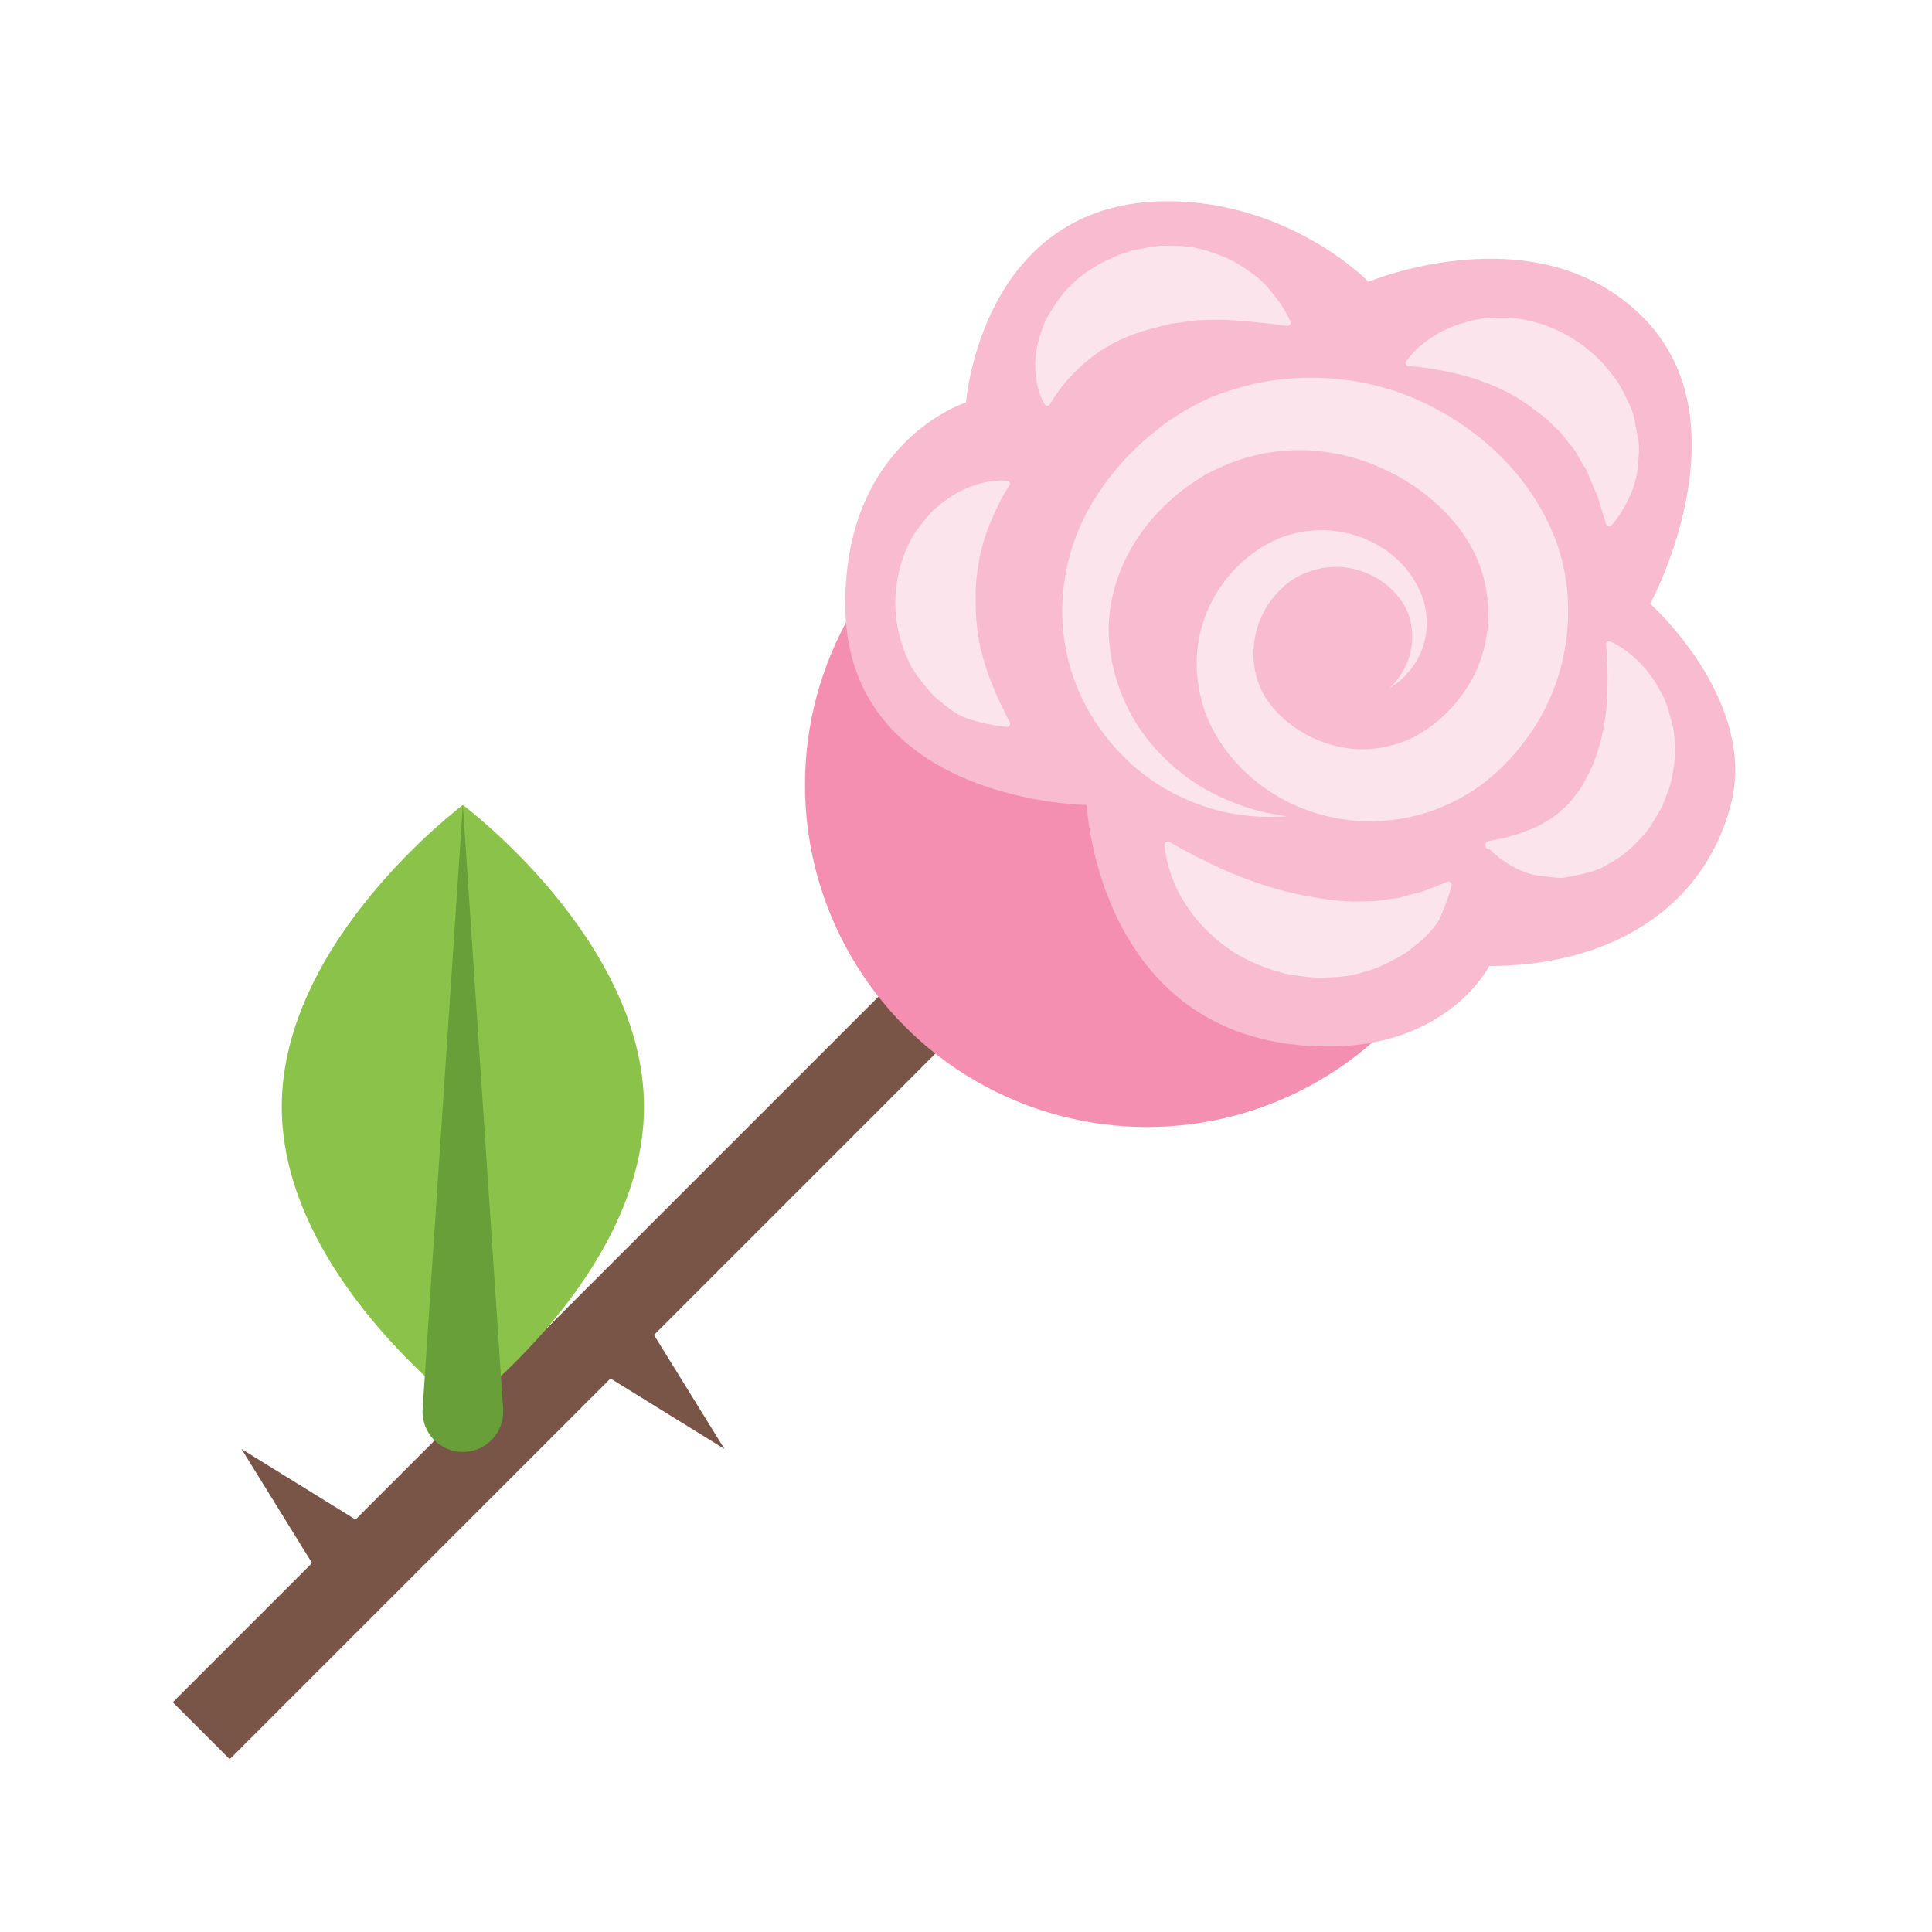 <?xml version="1.0" encoding="iso-8859-1"?>
<!-- Generator: Adobe Illustrator 19.1.1, SVG Export Plug-In . SVG Version: 6.00 Build 0)  -->
<svg version="1.1" id="Layer_1" xmlns="http://www.w3.org/2000/svg" xmlns:xlink="http://www.w3.org/1999/xlink" x="0px" y="0px"
	 viewBox="0 0 48 48" style="enable-background:new 0 0 48 48;" xml:space="preserve">
<g>
	<line style="fill:#FFFFFF;stroke:#795548;stroke-width:2;stroke-miterlimit:10;" x1="5" y1="43" x2="22.933" y2="25.068"/>
	<g>
		<line style="fill:#FFFFFF;" x1="9" y1="39" x2="6" y2="36"/>
		<polygon style="fill:#795548;" points="8.293,39.707 6,36 9.707,38.293 		"/>
	</g>
	<g>
		<line style="fill:#FFFFFF;" x1="15" y1="33" x2="18" y2="36"/>
		<polygon style="fill:#795548;" points="15.707,32.293 18,36 14.293,33.707 		"/>
	</g>
</g>
<path style="fill:#8BC34A;" d="M16,27.5c0,4.142-4.5,7.5-4.5,7.5S7,31.642,7,27.5s4.5-7.5,4.5-7.5S16,23.358,16,27.5z"/>
<path style="fill:#689F38;" d="M10.5,35l1-15l1,15c0.039,0.552-0.376,1.032-0.929,1.071c-0.552,0.039-1.032-0.376-1.071-0.929
	C10.497,35.097,10.497,35.045,10.5,35z"/>
<circle style="fill:#F48FB1;" cx="28.5" cy="19.5" r="8.5"/>
<path style="fill:#F8BBD0;" d="M37,24c2.938,0,5.313-1.375,6-4c0.681-2.6-2-5-2-5s2.438-4.5-0.188-7.125S34,7,34,7s-1.938-2-5-2
	c-4.625,0-5,5-5,5s-3,0.938-3,5c0,4.938,6,5,6,5s0.278,6,6,6C36,26,37,24,37,24z"/>
<path style="fill:#FCE4EC;" d="M31.984,20.282c0,0-0.176,0.014-0.51,0.013c-0.336-0.006-0.836-0.037-1.45-0.226
	c-0.606-0.194-1.344-0.536-2.013-1.177c-0.661-0.632-1.291-1.548-1.522-2.718c-0.242-1.154-0.052-2.55,0.676-3.728
	c0.37-0.602,0.791-1.099,1.389-1.613l0.376-0.299c0.127-0.101,0.323-0.213,0.485-0.317c0.345-0.202,0.674-0.365,1.045-0.482
	c1.449-0.504,3.127-0.472,4.62,0.137c1.476,0.631,2.809,1.745,3.499,3.367c0.672,1.609,0.431,3.529-0.522,4.928
	c-0.472,0.697-1.092,1.307-1.809,1.68c-0.809,0.438-1.621,0.583-2.448,0.552c-1.647-0.086-3.108-1.057-3.756-2.454
	c-0.314-0.705-0.389-1.481-0.237-2.173c0.151-0.694,0.518-1.299,0.979-1.737c0.114-0.112,0.234-0.212,0.361-0.301l0.092-0.069
	c0.078-0.055,0.069-0.043,0.108-0.068c0.061-0.034,0.097-0.061,0.178-0.101c0.313-0.168,0.581-0.24,0.875-0.291
	c0.577-0.087,1.132,0.008,1.587,0.216c0.923,0.405,1.431,1.246,1.456,1.94c0.039,0.702-0.286,1.172-0.514,1.411
	c-0.242,0.244-0.404,0.321-0.404,0.321s0.143-0.115,0.315-0.39c0.169-0.268,0.328-0.744,0.199-1.285
	c-0.119-0.53-0.624-1.067-1.325-1.263c-0.345-0.098-0.741-0.099-1.106,0.019c-0.174,0.053-0.381,0.144-0.504,0.235
	c-0.032,0.017-0.096,0.071-0.143,0.105c-0.014,0.012-0.077,0.056-0.05,0.041l-0.056,0.055c-0.079,0.07-0.15,0.147-0.216,0.23
	c-0.538,0.647-0.675,1.655-0.232,2.431c0.455,0.773,1.446,1.349,2.452,1.344c0.493,0,1.04-0.152,1.417-0.387
	c0.476-0.285,0.866-0.672,1.16-1.128c0.604-0.908,0.697-2.114,0.3-3.123c-0.391-1.002-1.345-1.881-2.4-2.341
	c-1.059-0.493-2.286-0.583-3.35-0.27c-0.265,0.066-0.535,0.186-0.76,0.287c-0.115,0.064-0.213,0.092-0.346,0.179l-0.4,0.266
	c-0.389,0.287-0.831,0.71-1.12,1.127c-0.609,0.851-0.893,1.851-0.796,2.786c0.092,0.931,0.471,1.772,0.975,2.392
	c0.505,0.621,1.093,1.057,1.627,1.322c0.535,0.264,1,0.407,1.32,0.47C31.807,20.261,31.984,20.282,31.984,20.282z M25.954,10.043
	c0.007,0.013,0.019,0.024,0.033,0.032c0.038,0.019,0.085,0.004,0.104-0.035c0,0,0.186-0.37,0.627-0.809
	c0.221-0.213,0.491-0.455,0.831-0.637c0.33-0.196,0.716-0.344,1.114-0.442c0.2-0.044,0.396-0.115,0.6-0.132
	c0.202-0.022,0.399-0.069,0.595-0.064c0.39-0.026,0.756-0.006,1.07,0.023c0.627,0.055,1.049,0.119,1.049,0.119
	c0.015,0.002,0.03,0,0.045-0.006c0.039-0.018,0.057-0.065,0.039-0.104l-0.039-0.084c0,0-0.073-0.158-0.227-0.384
	c-0.158-0.213-0.388-0.534-0.731-0.758c-0.335-0.262-0.766-0.463-1.273-0.582c-0.247-0.071-0.525-0.073-0.799-0.073
	c-0.275-0.016-0.563,0.063-0.846,0.115c-0.278,0.076-0.56,0.195-0.816,0.327c-0.256,0.155-0.5,0.311-0.701,0.519
	c-0.212,0.188-0.372,0.424-0.508,0.647c-0.147,0.21-0.234,0.455-0.298,0.674c-0.138,0.435-0.114,0.851-0.062,1.127
	c0.058,0.284,0.152,0.453,0.148,0.445L25.954,10.043z M25.013,18.059c0.013,0.001,0.027-0.001,0.04-0.007
	c0.037-0.018,0.053-0.063,0.035-0.1c0,0-0.044-0.09-0.121-0.247c-0.075-0.156-0.196-0.384-0.295-0.653
	c-0.121-0.262-0.218-0.588-0.311-0.939c-0.072-0.356-0.125-0.738-0.12-1.123c-0.028-0.768,0.151-1.537,0.391-2.067
	c0.219-0.541,0.444-0.858,0.444-0.858c0.009-0.012,0.014-0.026,0.015-0.042c0.002-0.043-0.032-0.08-0.075-0.082l-0.093-0.004
	c0,0-0.18-0.008-0.448,0.047c-0.262,0.057-0.628,0.18-0.958,0.43c-0.176,0.119-0.35,0.268-0.496,0.448
	c-0.143,0.181-0.317,0.376-0.419,0.607c-0.237,0.454-0.36,1-0.36,1.546c0.008,0.547,0.156,1.08,0.388,1.526
	c0.117,0.22,0.284,0.41,0.428,0.585c0.132,0.179,0.337,0.335,0.505,0.458c0.334,0.281,0.665,0.319,0.919,0.392
	c0.256,0.056,0.43,0.073,0.43,0.073L25.013,18.059z M36.064,22.002c0.004-0.016,0.003-0.033-0.003-0.049
	c-0.016-0.041-0.062-0.06-0.103-0.044c0,0-0.108,0.043-0.297,0.118c-0.094,0.037-0.209,0.081-0.341,0.132
	c-0.133,0.031-0.281,0.065-0.44,0.112c-0.155,0.056-0.344,0.058-0.532,0.092c-0.189,0.038-0.395,0.027-0.605,0.035
	c-0.421,0.006-0.87-0.058-1.312-0.143c-0.89-0.165-1.748-0.501-2.363-0.803c-0.62-0.296-1.01-0.535-1.01-0.535
	c-0.014-0.009-0.032-0.013-0.05-0.012c-0.045,0.004-0.078,0.043-0.074,0.088l0.007,0.086c0,0,0.064,0.747,0.565,1.462
	c0.241,0.369,0.586,0.723,1.015,1.028c0.427,0.302,0.958,0.518,1.517,0.645c0.292,0.035,0.575,0.09,0.871,0.075
	c0.297-0.01,0.581-0.027,0.865-0.109c0.282-0.068,0.541-0.164,0.782-0.299c0.248-0.121,0.44-0.24,0.649-0.425
	c0.202-0.156,0.358-0.335,0.479-0.49c0.1-0.147,0.152-0.31,0.208-0.436c0.103-0.262,0.148-0.441,0.148-0.441L36.064,22.002z
	 M40.008,15.94c-0.012-0.006-0.026-0.008-0.04-0.006c-0.042,0.005-0.071,0.042-0.066,0.084c0,0,0.047,0.407,0.036,1.022
	c-0.001,0.609-0.105,1.436-0.449,2.148c-0.102,0.166-0.168,0.358-0.296,0.502c-0.114,0.155-0.229,0.306-0.375,0.418
	c-0.128,0.133-0.276,0.231-0.426,0.312c-0.14,0.097-0.286,0.163-0.43,0.207c-0.552,0.231-0.977,0.25-0.97,0.272
	c-0.055,0.005-0.096,0.053-0.091,0.108s0.053,0.096,0.108,0.091c0,0,0.113,0.125,0.341,0.285c0.227,0.157,0.574,0.362,1.035,0.393
	c0.118,0.012,0.241,0.024,0.369,0.037c0.13-0.002,0.254-0.039,0.391-0.064c0.274-0.051,0.574-0.125,0.839-0.299
	c0.288-0.146,0.535-0.357,0.758-0.603c0.247-0.235,0.38-0.522,0.552-0.801c0.104-0.285,0.24-0.581,0.268-0.865
	c0.057-0.284,0.065-0.566,0.04-0.824c-0.005-0.263-0.093-0.506-0.157-0.731c-0.061-0.222-0.169-0.425-0.278-0.604
	c-0.207-0.359-0.476-0.623-0.691-0.793c-0.217-0.174-0.378-0.248-0.378-0.248L40.008,15.94z M34.942,8.965
	c-0.012,0.014-0.019,0.031-0.019,0.05c-0.001,0.045,0.034,0.083,0.079,0.084c0,0,0.428,0.013,1.056,0.156
	c0.623,0.131,1.447,0.419,2.098,0.951c0.175,0.116,0.328,0.258,0.474,0.404c0.159,0.133,0.269,0.306,0.397,0.456
	c0.134,0.146,0.206,0.328,0.306,0.478c0.102,0.151,0.156,0.316,0.219,0.462c0.054,0.149,0.134,0.276,0.163,0.403
	c0.038,0.125,0.072,0.234,0.099,0.323c0.055,0.18,0.087,0.283,0.087,0.283c0.004,0.014,0.012,0.027,0.024,0.037
	c0.034,0.03,0.085,0.026,0.115-0.007l0.057-0.065c0,0,0.114-0.13,0.255-0.374c0.134-0.242,0.315-0.607,0.339-1.051
	c0.023-0.224,0.058-0.48-0.008-0.726c-0.054-0.249-0.072-0.545-0.21-0.798c-0.122-0.259-0.25-0.541-0.454-0.768
	c-0.185-0.247-0.409-0.463-0.654-0.65c-0.246-0.19-0.51-0.337-0.784-0.455c-0.268-0.122-0.552-0.187-0.821-0.236
	c-0.27-0.041-0.539-0.04-0.786-0.014c-0.243,0.003-0.478,0.069-0.688,0.137c-0.417,0.125-0.747,0.342-0.964,0.522
	c-0.107,0.079-0.193,0.183-0.248,0.238C35.025,8.868,34.998,8.9,34.998,8.9L34.942,8.965z"/>
</svg>
